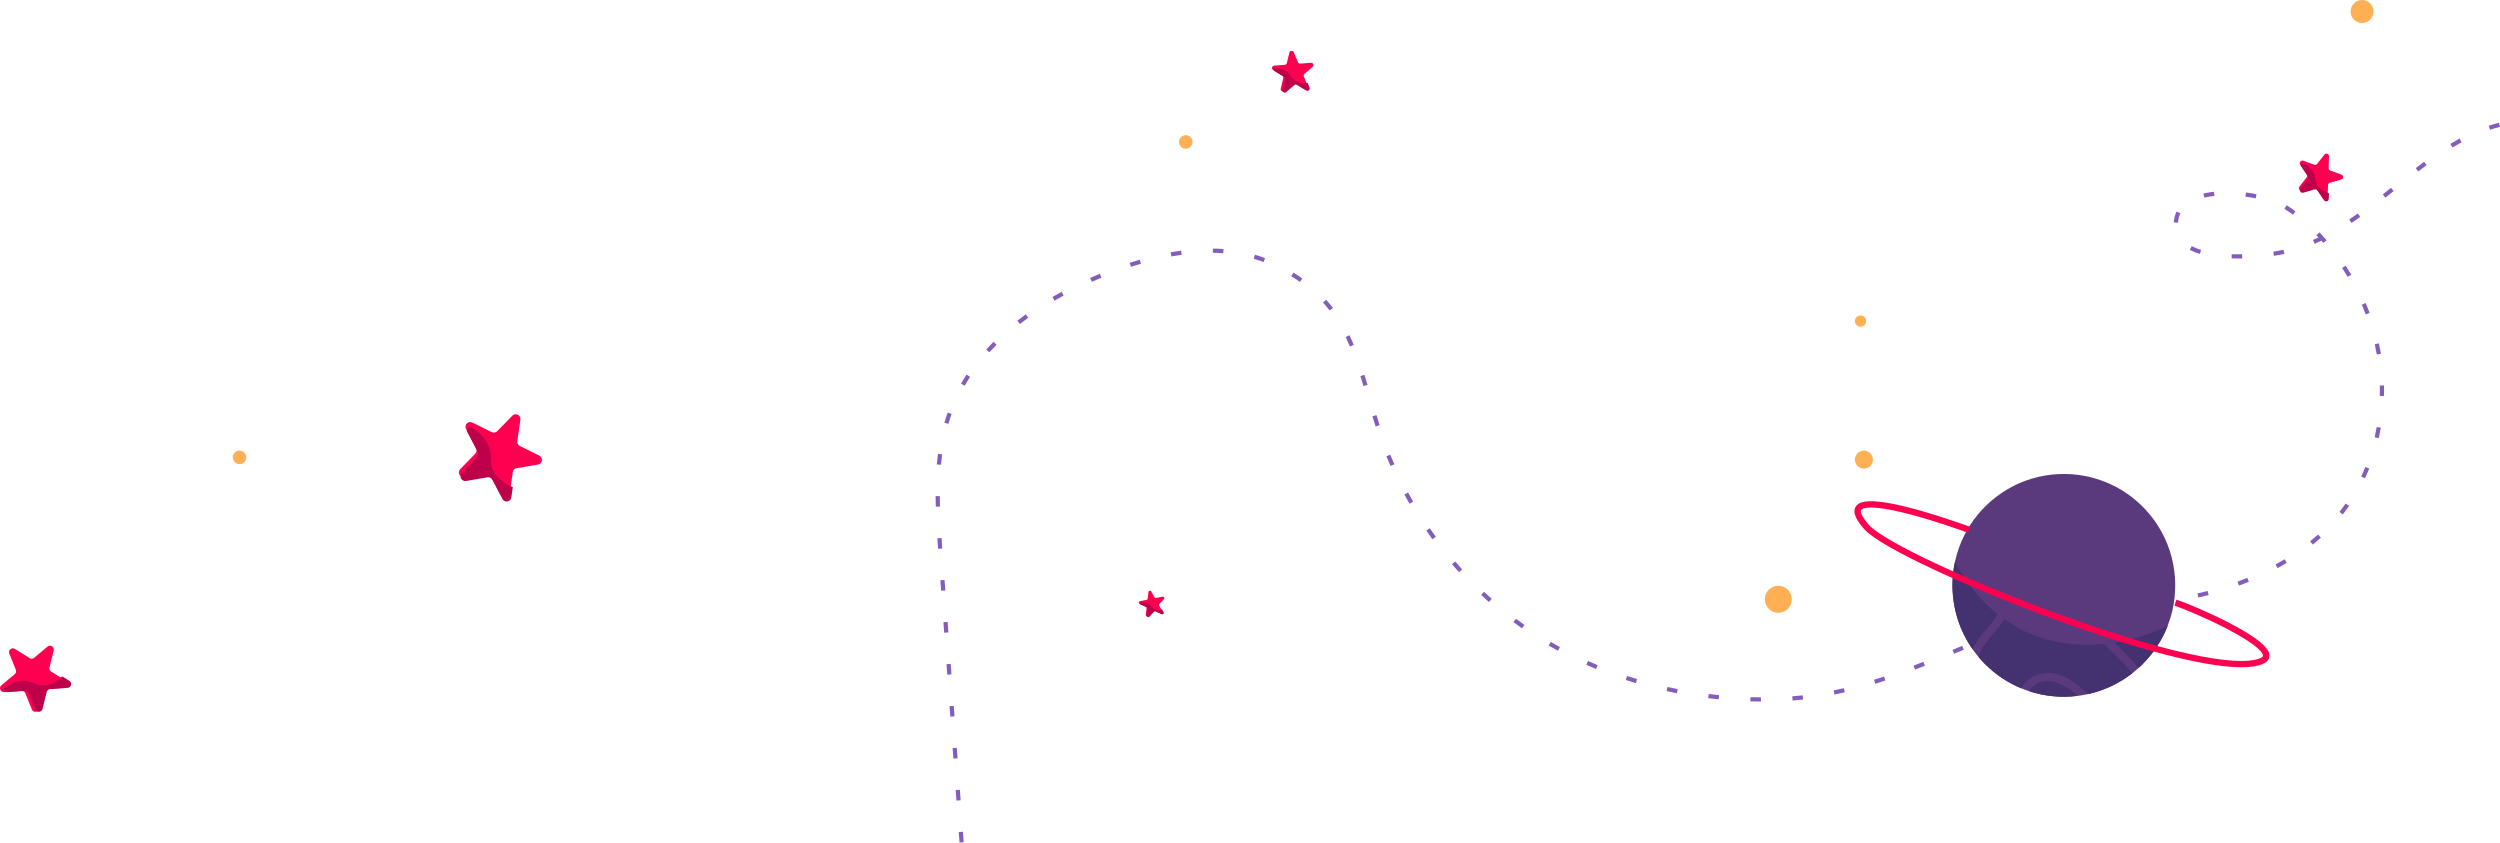 <?xml version="1.0" standalone="no"?><!-- Generator: Gravit.io --><svg xmlns="http://www.w3.org/2000/svg" xmlns:xlink="http://www.w3.org/1999/xlink" style="isolation:isolate" viewBox="0 0 554.809 186.981" width="554.809" height="186.981"><defs><clipPath id="_clipPath_5SnboeOmAPBAHjNjsA9AWr3mXLB1I7oG"><rect width="554.809" height="186.981"/></clipPath></defs><g clip-path="url(#_clipPath_5SnboeOmAPBAHjNjsA9AWr3mXLB1I7oG)"><g><g><path d=" M 14.243 152.657 L 10.385 152.927 C 10.017 152.953 9.708 153.212 9.619 153.57 L 8.684 157.323 C 8.484 158.123 7.378 158.2 7.069 157.436 L 5.619 153.85 C 5.482 153.508 5.139 153.294 4.772 153.32 L 0.913 153.591 C 0.406 153.626 0.053 153.248 0.005 152.829 C -0.023 152.568 0.066 152.293 0.307 152.09 L 3.269 149.603 C 3.552 149.367 3.649 148.976 3.511 148.633 L 2.062 145.048 C 1.753 144.284 2.603 143.571 3.301 144.007 L 6.582 146.056 C 6.894 146.252 7.296 146.223 7.58 145.987 L 10.541 143.5 C 11.172 142.97 12.114 143.558 11.914 144.358 L 10.979 148.11 C 10.889 148.467 11.042 148.842 11.354 149.037 L 14.635 151.086 C 15.333 151.522 15.064 152.599 14.243 152.657 Z " fill="rgb(255,0,81)"/><path d=" M 8.605 157.969 C 8.285 157.969 7.964 157.795 7.819 157.436 L 6.369 153.85 C 6.24 153.528 5.926 153.318 5.582 153.318 C 5.563 153.318 5.542 153.318 5.522 153.32 L 1.663 153.591 C 1.642 153.592 1.619 153.594 1.597 153.594 C 1.125 153.594 0.801 153.23 0.755 152.829 C 1.363 152.311 3.01 151.11 5.162 151.11 C 5.939 151.11 6.783 151.266 7.668 151.669 C 8.338 151.973 8.983 152.098 9.593 152.098 C 11.389 152.098 12.886 151.004 13.814 150.106 L 15.385 151.086 C 15.66 151.258 15.785 151.53 15.785 151.799 C 15.785 152.214 15.491 152.622 14.993 152.657 L 11.135 152.927 C 10.767 152.953 10.458 153.212 10.369 153.57 L 9.434 157.323 C 9.328 157.747 8.967 157.969 8.605 157.969 Z " fill="rgb(189,0,73)"/></g><g><path d=" M 111.126 109.871 L 108.897 105.628 C 108.684 105.223 108.236 105.001 107.787 105.078 L 103.061 105.887 C 102.054 106.059 101.416 104.843 102.129 104.111 L 105.476 100.679 C 105.795 100.354 105.868 99.858 105.655 99.455 L 103.426 95.209 C 103.133 94.652 103.387 94.063 103.837 93.8 C 104.12 93.639 104.476 93.602 104.827 93.775 L 109.124 95.897 C 109.534 96.101 110.025 96.016 110.346 95.688 L 113.691 92.258 C 114.405 91.527 115.638 92.136 115.491 93.146 L 114.8 97.889 C 114.732 98.341 114.966 98.783 115.375 98.987 L 119.673 101.109 C 120.588 101.561 120.39 102.922 119.383 103.094 L 114.66 103.902 C 114.209 103.978 113.86 104.338 113.794 104.789 L 113.104 109.533 C 112.957 110.543 111.601 110.774 111.126 109.871 Z " fill="rgb(255,0,81)"/><path d=" M 102.29 106.119 C 102.13 105.756 102.168 105.306 102.503 104.962 L 105.85 101.53 C 106.151 101.224 106.232 100.763 106.061 100.372 C 106.051 100.351 106.041 100.327 106.029 100.306 L 103.799 96.06 C 103.787 96.038 103.774 96.013 103.763 95.987 C 103.528 95.452 103.78 94.904 104.211 94.651 C 105.102 95.083 107.285 96.354 108.357 98.796 C 108.745 99.678 108.988 100.713 108.972 101.918 C 108.96 102.829 109.139 103.624 109.443 104.316 C 110.338 106.355 112.326 107.508 113.807 108.113 L 113.477 110.384 C 113.419 110.782 113.173 111.06 112.868 111.194 C 112.396 111.401 111.788 111.269 111.5 110.722 L 109.271 106.479 C 109.058 106.074 108.61 105.852 108.16 105.93 L 103.435 106.738 C 102.902 106.829 102.47 106.53 102.29 106.119 Z " fill="rgb(189,0,73)"/></g><g><path d=" M 515.503 43.997 L 514.043 41.833 C 513.904 41.627 513.648 41.534 513.409 41.602 L 510.9 42.322 C 510.366 42.476 509.947 41.855 510.29 41.417 L 511.896 39.36 C 512.05 39.164 512.059 38.892 511.92 38.686 L 510.46 36.522 C 510.268 36.237 510.37 35.904 510.598 35.734 C 510.742 35.63 510.932 35.589 511.132 35.662 L 513.585 36.554 C 513.819 36.639 514.08 36.564 514.233 36.367 L 515.839 34.311 C 516.182 33.873 516.885 34.129 516.866 34.684 L 516.775 37.293 C 516.766 37.541 516.919 37.767 517.153 37.852 L 519.605 38.744 C 520.127 38.934 520.102 39.683 519.567 39.836 L 517.059 40.555 C 516.82 40.623 516.652 40.839 516.644 41.087 L 516.553 43.695 C 516.534 44.251 515.814 44.457 515.503 43.997 Z " fill="rgb(255,0,81)"/><path d=" M 510.497 42.494 C 510.389 42.307 510.382 42.061 510.543 41.855 L 512.149 39.798 C 512.294 39.614 512.31 39.36 512.194 39.159 C 512.188 39.147 512.181 39.135 512.173 39.124 L 510.713 36.96 C 510.705 36.948 510.696 36.936 510.689 36.923 C 510.53 36.647 510.633 36.335 510.851 36.173 C 511.36 36.353 512.617 36.91 513.343 38.168 C 513.605 38.622 513.799 39.168 513.862 39.821 C 513.91 40.315 514.055 40.734 514.26 41.091 C 514.866 42.141 516.011 42.646 516.849 42.885 L 516.806 44.134 C 516.798 44.353 516.682 44.518 516.525 44.608 C 516.282 44.749 515.944 44.714 515.756 44.435 L 514.296 42.272 C 514.157 42.065 513.901 41.972 513.662 42.041 L 511.153 42.761 C 510.87 42.841 510.619 42.706 510.497 42.494 Z " fill="rgb(189,0,73)"/></g><g><path d=" M 289.502 19.814 L 287.482 18.574 C 287.289 18.456 287.043 18.475 286.872 18.622 L 285.069 20.159 C 284.684 20.487 284.106 20.132 284.224 19.641 L 284.778 17.337 C 284.832 17.118 284.737 16.889 284.545 16.771 L 282.525 15.531 C 282.26 15.368 282.219 15.054 282.344 14.828 C 282.423 14.689 282.565 14.583 282.758 14.568 L 285.119 14.383 C 285.345 14.366 285.532 14.206 285.585 13.985 L 286.14 11.683 C 286.258 11.192 286.936 11.139 287.129 11.605 L 288.034 13.795 C 288.12 14.004 288.331 14.133 288.556 14.116 L 290.918 13.931 C 291.421 13.892 291.681 14.52 291.297 14.848 L 289.494 16.385 C 289.322 16.531 289.265 16.772 289.351 16.98 L 290.256 19.17 C 290.449 19.636 289.931 20.077 289.502 19.814 Z " fill="rgb(255,0,81)"/><path d=" M 284.799 20.453 C 284.64 20.339 284.542 20.138 284.598 19.908 L 285.152 17.604 C 285.203 17.397 285.121 17.181 284.949 17.059 C 284.939 17.052 284.929 17.044 284.919 17.038 L 282.899 15.798 C 282.888 15.792 282.876 15.784 282.865 15.776 C 282.63 15.608 282.598 15.312 282.717 15.095 C 283.205 15.054 284.454 15.042 285.526 15.808 C 285.914 16.085 286.278 16.463 286.576 16.979 C 286.802 17.369 287.079 17.662 287.383 17.879 C 288.278 18.519 289.414 18.507 290.196 18.389 L 290.63 19.437 C 290.706 19.621 290.672 19.801 290.576 19.935 C 290.428 20.142 290.136 20.24 289.875 20.081 L 287.856 18.842 C 287.663 18.723 287.417 18.742 287.246 18.889 L 285.443 20.427 C 285.239 20.6 284.98 20.582 284.799 20.453 Z " fill="rgb(189,0,73)"/></g><g><path d=" M 257.561 136.17 L 256.216 135.549 C 256.088 135.49 255.936 135.52 255.841 135.624 L 254.835 136.711 C 254.621 136.943 254.236 136.765 254.273 136.451 L 254.447 134.98 C 254.464 134.841 254.388 134.706 254.261 134.647 L 252.915 134.026 C 252.739 133.944 252.69 133.752 252.751 133.603 C 252.79 133.511 252.87 133.435 252.989 133.411 L 254.441 133.122 C 254.58 133.095 254.684 132.982 254.701 132.841 L 254.876 131.371 C 254.913 131.058 255.329 130.975 255.483 131.25 L 256.207 132.542 C 256.275 132.666 256.416 132.73 256.554 132.703 L 258.006 132.415 C 258.316 132.353 258.523 132.724 258.309 132.956 L 257.304 134.042 C 257.208 134.145 257.19 134.3 257.259 134.422 L 257.982 135.715 C 258.136 135.99 257.847 136.302 257.561 136.17 Z " fill="rgb(255,0,81)"/><path d=" M 254.69 136.913 C 254.582 136.854 254.507 136.736 254.524 136.589 L 254.699 135.119 C 254.715 134.987 254.648 134.859 254.533 134.795 C 254.526 134.792 254.519 134.788 254.512 134.785 L 253.167 134.164 C 253.16 134.161 253.152 134.157 253.144 134.153 C 252.986 134.066 252.945 133.884 253.003 133.741 C 253.303 133.68 254.076 133.58 254.799 133.977 C 255.059 134.12 255.314 134.328 255.537 134.626 C 255.705 134.852 255.899 135.013 256.103 135.125 C 256.706 135.456 257.41 135.365 257.887 135.234 L 258.233 135.853 C 258.294 135.961 258.286 136.076 258.236 136.166 C 258.16 136.305 257.986 136.388 257.813 136.308 L 256.468 135.688 C 256.34 135.628 256.188 135.658 256.093 135.762 L 255.087 136.849 C 254.973 136.972 254.811 136.98 254.69 136.913 Z " fill="rgb(189,0,73)"/></g></g><g><path d=" M 54.647 101.5 C 54.647 100.672 53.975 100 53.147 100 C 52.319 100 51.647 100.672 51.647 101.5 C 51.647 102.328 52.319 103 53.147 103 C 53.975 103 54.647 102.328 54.647 101.5 Z " fill="rgb(255,176,85)"/><path d=" M 415.647 102.001 C 415.647 100.896 414.752 100 413.647 100 C 412.543 100 411.647 100.896 411.647 102.001 C 411.647 103.104 412.543 104 413.647 104 C 414.752 104 415.647 103.104 415.647 102.001 Z " fill="rgb(255,176,85)"/><path d=" M 397.647 133.001 C 397.647 131.343 396.304 130 394.646 130 C 392.991 130 391.647 131.343 391.647 133.001 C 391.647 134.657 392.991 136 394.646 136 C 396.304 136 397.647 134.657 397.647 133.001 Z " fill="rgb(255,176,85)"/><path d=" M 414.147 71.25 C 414.147 70.56 413.587 70 412.897 70 C 412.207 70 411.647 70.56 411.647 71.25 C 411.647 71.94 412.207 72.5 412.897 72.5 C 413.587 72.5 414.147 71.94 414.147 71.25 Z " fill="rgb(255,176,85)"/><path d=" M 526.751 2.553 C 526.751 1.143 525.608 0 524.198 0 C 522.79 0 521.647 1.143 521.647 2.553 C 521.647 3.961 522.79 5.104 524.198 5.104 C 525.608 5.104 526.751 3.961 526.751 2.553 Z " fill="rgb(255,176,85)"/><path d=" M 264.647 31.5 C 264.647 30.672 263.975 30 263.147 30 C 262.319 30 261.647 30.672 261.647 31.5 C 261.647 32.328 262.319 33 263.147 33 C 263.975 33 264.647 32.328 264.647 31.5 Z " fill="rgb(255,176,85)"/></g><g><path d=" M 552.604 28.794 L 552.31 27.906 C 553.062 27.658 553.826 27.437 554.58 27.247 L 554.809 28.154 C 554.076 28.336 553.333 28.553 552.604 28.794 Z  M 544.277 32.722 L 543.792 31.924 C 544.478 31.508 545.165 31.113 545.835 30.746 L 546.284 31.569 C 545.625 31.926 544.95 32.316 544.277 32.722 Z  M 536.672 38.05 L 536.1 37.31 C 536.756 36.803 537.366 36.338 537.969 35.89 L 538.527 36.639 C 537.929 37.083 537.324 37.546 536.672 38.05 Z  M 489.189 43.854 L 488.979 42.944 C 489.708 42.775 490.502 42.647 491.338 42.56 L 491.434 43.488 C 490.637 43.572 489.88 43.693 489.189 43.854 Z  M 529.375 43.876 L 528.794 43.144 C 529.401 42.659 530.008 42.173 530.613 41.685 L 531.2 42.411 C 530.592 42.902 529.985 43.39 529.375 43.876 Z  M 500.59 44.016 C 499.847 43.869 499.083 43.745 498.315 43.647 L 498.436 42.719 C 499.223 42.822 500.008 42.948 500.77 43.1 L 500.59 44.016 Z  M 508.87 47.641 C 508.242 47.183 507.602 46.751 506.964 46.351 L 507.461 45.56 C 508.116 45.971 508.774 46.417 509.419 46.886 L 508.87 47.641 Z  M 483.34 49.432 L 482.411 49.35 C 482.443 48.991 482.499 48.617 482.584 48.236 C 482.684 47.783 482.833 47.346 483.027 46.94 L 483.871 47.344 C 483.707 47.685 483.581 48.054 483.497 48.437 C 483.422 48.778 483.368 49.112 483.34 49.432 Z  M 521.871 49.484 L 521.347 48.71 C 521.962 48.295 522.602 47.849 523.249 47.384 L 523.793 48.143 C 523.139 48.612 522.492 49.063 521.871 49.484 Z  M 513.679 54.104 L 513.303 53.249 C 513.703 53.071 514.109 52.884 514.518 52.688 L 514.06 52.205 L 514.735 51.56 C 515.27 52.118 515.805 52.705 516.323 53.303 L 515.616 53.915 L 515.172 53.41 C 514.672 53.653 514.172 53.886 513.679 54.104 Z  M 271.461 56.201 C 270.709 56.145 269.933 56.11 269.156 56.098 L 269.17 55.164 C 269.966 55.176 270.76 55.211 271.531 55.269 L 271.461 56.201 Z  M 488.203 56.355 C 487.37 56.103 486.613 55.799 485.956 55.451 L 486.393 54.625 C 486.996 54.945 487.696 55.225 488.474 55.461 L 488.203 56.355 Z  M 504.638 56.769 L 504.497 55.846 C 504.932 55.781 505.334 55.713 505.693 55.645 C 506.046 55.578 506.406 55.503 506.758 55.426 L 506.964 56.337 C 506.6 56.418 506.231 56.493 505.866 56.563 C 505.497 56.633 505.084 56.703 504.638 56.769 Z  M 259.96 56.911 L 259.792 55.991 C 260.576 55.849 261.359 55.725 262.118 55.62 L 262.244 56.545 C 261.499 56.647 260.728 56.771 259.96 56.911 Z  M 496.554 57.371 C 496.114 57.371 495.675 57.364 495.243 57.35 L 495.271 56.418 C 495.701 56.43 496.152 56.43 496.577 56.437 C 496.916 56.437 497.25 56.432 497.581 56.425 L 497.602 57.36 C 497.254 57.367 496.906 57.376 496.554 57.371 Z  M 280.416 58.161 C 279.711 57.89 278.977 57.642 278.242 57.423 L 278.505 56.528 C 279.267 56.752 280.021 57.009 280.75 57.29 L 280.416 58.161 Z  M 250.981 59.212 L 250.692 58.324 C 251.441 58.079 252.198 57.846 252.936 57.631 L 253.198 58.525 C 252.469 58.74 251.724 58.971 250.981 59.212 Z  M 520.995 61.433 C 520.602 60.77 520.194 60.107 519.776 59.464 L 520.56 58.955 C 520.983 59.609 521.401 60.282 521.798 60.957 L 520.995 61.433 Z  M 242.306 62.531 L 241.93 61.674 C 242.633 61.366 243.362 61.057 244.091 60.758 L 244.446 61.622 C 243.722 61.919 243.002 62.225 242.306 62.531 Z  M 288.479 62.566 C 287.869 62.129 287.225 61.702 286.564 61.288 L 287.059 60.497 C 287.736 60.919 288.395 61.359 289.021 61.807 L 288.479 62.566 Z  M 234.026 66.721 L 233.557 65.913 C 234.22 65.528 234.909 65.14 235.605 64.764 L 236.051 65.584 C 235.362 65.958 234.682 66.338 234.026 66.721 Z  M 295.073 68.908 C 294.61 68.3 294.12 67.707 293.613 67.139 L 294.309 66.518 C 294.832 67.102 295.339 67.714 295.816 68.34 L 295.073 68.908 Z  M 525.008 69.765 C 524.737 69.052 524.445 68.331 524.139 67.621 L 524.996 67.249 C 525.307 67.973 525.606 68.707 525.881 69.433 L 525.008 69.765 Z  M 226.348 71.904 L 225.772 71.171 C 226.379 70.692 227.009 70.216 227.647 69.753 L 228.196 70.51 C 227.568 70.965 226.946 71.435 226.348 71.904 Z  M 299.581 76.903 C 299.277 76.172 298.96 75.464 298.64 74.798 L 299.483 74.394 C 299.81 75.074 300.132 75.798 300.443 76.543 L 299.581 76.903 Z  M 219.561 78.188 L 218.869 77.559 C 219.395 76.982 219.939 76.41 220.493 75.852 L 221.156 76.51 C 220.612 77.059 220.075 77.622 219.561 78.188 Z  M 527.465 78.666 C 527.336 77.91 527.184 77.146 527.016 76.401 L 527.93 76.195 C 528.1 76.957 528.254 77.734 528.387 78.507 L 527.465 78.666 Z  M 214.083 85.599 L 213.273 85.132 C 213.663 84.457 214.081 83.782 214.513 83.123 L 215.293 83.637 C 214.871 84.279 214.464 84.94 214.083 85.599 Z  M 302.585 85.685 C 302.36 84.933 302.136 84.193 301.907 83.457 L 302.799 83.179 C 303.031 83.917 303.255 84.665 303.479 85.417 L 302.585 85.685 Z  M 529.067 87.897 L 528.133 87.874 C 528.142 87.474 528.149 87.077 528.149 86.678 C 528.149 86.307 528.144 85.935 528.135 85.564 L 529.069 85.54 C 529.079 85.921 529.083 86.3 529.083 86.68 C 529.083 87.087 529.076 87.491 529.067 87.897 Z  M 210.482 94.066 L 209.585 93.804 C 209.807 93.047 210.05 92.291 210.311 91.557 L 211.19 91.87 C 210.935 92.587 210.697 93.325 210.482 94.066 Z  M 305.278 94.636 C 305.051 93.93 304.82 93.199 304.575 92.4 L 305.469 92.127 C 305.712 92.921 305.941 93.645 306.168 94.346 L 305.278 94.636 Z  M 527.902 97.24 L 526.993 97.032 C 527.161 96.287 527.315 95.526 527.448 94.767 L 528.369 94.93 C 528.233 95.703 528.077 96.481 527.902 97.24 Z  M 208.828 103.145 L 207.899 103.063 C 207.969 102.271 208.055 101.484 208.155 100.723 L 209.083 100.844 C 208.985 101.592 208.898 102.367 208.828 103.145 Z  M 308.583 103.411 C 308.27 102.694 307.962 101.968 307.67 101.248 L 308.536 100.898 C 308.826 101.608 309.129 102.327 309.438 103.035 L 308.583 103.411 Z  M 524.856 106.153 L 524.008 105.756 C 524.333 105.062 524.643 104.35 524.928 103.64 L 525.795 103.988 C 525.503 104.714 525.187 105.443 524.856 106.153 Z  M 312.801 111.792 C 312.418 111.119 312.035 110.43 311.664 109.739 L 312.488 109.297 C 312.855 109.979 313.233 110.664 313.614 111.327 L 312.801 111.792 Z  M 207.672 112.448 C 207.649 111.638 207.635 110.848 207.632 110.103 L 208.566 110.098 C 208.569 110.836 208.583 111.619 208.604 112.422 L 207.672 112.448 Z  M 519.906 114.172 L 519.175 113.593 L 519.514 113.158 C 519.869 112.698 520.217 112.222 520.553 111.745 L 521.319 112.28 C 520.976 112.77 520.616 113.256 520.254 113.728 L 519.906 114.172 Z  M 317.886 119.677 C 317.433 119.049 316.977 118.402 316.538 117.757 L 317.309 117.229 C 317.746 117.869 318.194 118.509 318.643 119.131 L 317.886 119.677 Z  M 513.268 120.854 L 512.677 120.13 C 513.277 119.642 513.868 119.135 514.431 118.628 L 515.057 119.322 C 514.483 119.841 513.88 120.357 513.268 120.854 Z  M 208.181 121.791 C 208.125 121.011 208.071 120.233 208.02 119.46 L 208.954 119.397 C 209.003 120.17 209.059 120.946 209.113 121.723 L 208.181 121.791 Z  M 505.446 126.084 L 504.997 125.267 C 505.677 124.893 506.352 124.503 507.001 124.11 L 507.485 124.912 C 506.824 125.311 506.137 125.706 505.446 126.084 Z  M 323.779 126.979 C 323.258 126.399 322.74 125.806 322.233 125.213 L 322.945 124.608 C 323.445 125.194 323.959 125.78 324.475 126.353 L 323.779 126.979 Z  M 496.881 129.959 L 496.558 129.083 C 497.287 128.815 498.013 128.532 498.721 128.245 L 499.074 129.109 C 498.357 129.403 497.619 129.688 496.881 129.959 Z  M 208.861 131.104 L 208.69 128.777 L 209.622 128.707 L 209.793 131.036 L 208.861 131.104 Z  M 487.872 132.608 L 487.668 131.695 C 488.432 131.526 489.191 131.344 489.922 131.155 L 490.156 132.059 C 489.413 132.25 488.645 132.435 487.872 132.608 Z  M 330.427 133.603 C 329.847 133.084 329.266 132.549 328.698 132.015 L 329.338 131.335 C 329.899 131.865 330.476 132.393 331.05 132.904 L 330.427 133.603 Z  M 478.627 134.166 L 478.508 133.241 C 479.323 133.136 480.077 133.033 480.813 132.928 L 480.946 133.85 C 480.206 133.958 479.447 134.061 478.627 134.166 Z  M 469.34 135.212 L 469.237 134.283 C 470.01 134.198 470.786 134.114 471.559 134.033 L 471.659 134.96 C 470.886 135.044 470.113 135.126 469.34 135.212 Z  M 460.111 136.434 L 459.955 135.514 C 460.695 135.387 461.473 135.266 462.272 135.149 L 462.407 136.074 C 461.616 136.191 460.843 136.31 460.111 136.434 Z  M 451.079 138.517 L 450.806 137.625 C 451.539 137.398 452.301 137.181 453.067 136.978 L 453.307 137.882 C 452.553 138.08 451.803 138.295 451.079 138.517 Z  M 337.768 139.449 C 337.132 138.998 336.495 138.534 335.871 138.064 L 336.432 137.319 C 337.048 137.782 337.679 138.242 338.307 138.685 L 337.768 139.449 Z  M 209.54 140.416 L 209.37 138.09 L 210.302 138.02 L 210.472 140.348 L 209.54 140.416 Z  M 442.304 141.603 L 441.967 140.732 C 442.694 140.454 443.423 140.178 444.158 139.907 L 444.481 140.783 C 443.75 141.054 443.025 141.327 442.304 141.603 Z  M 345.73 144.417 C 345.046 144.041 344.359 143.654 343.689 143.261 L 344.158 142.455 C 344.822 142.843 345.501 143.226 346.179 143.597 L 345.73 144.417 Z  M 433.655 145.078 L 433.299 144.216 C 434.017 143.92 434.734 143.623 435.455 143.329 L 435.81 144.193 C 435.089 144.487 434.372 144.784 433.655 145.078 Z  M 354.195 148.468 C 353.48 148.171 352.754 147.86 352.039 147.54 L 352.42 146.688 C 353.128 147.003 353.845 147.311 354.552 147.606 L 354.195 148.468 Z  M 424.998 148.594 L 424.66 147.722 C 425.381 147.442 426.103 147.155 426.825 146.865 L 427.173 147.734 C 426.449 148.024 425.725 148.311 424.998 148.594 Z  M 210.22 149.729 L 210.05 147.402 L 210.982 147.335 L 211.152 149.661 L 210.22 149.729 Z  M 363.036 151.607 C 362.286 151.383 361.532 151.149 360.796 150.908 L 361.085 150.018 C 361.814 150.257 362.559 150.49 363.302 150.712 L 363.036 151.607 Z  M 416.181 151.747 L 415.898 150.857 C 416.625 150.626 417.37 150.383 418.108 150.131 L 418.409 151.013 C 417.664 151.268 416.914 151.516 416.181 151.747 Z  M 372.143 153.847 C 371.386 153.7 370.613 153.538 369.847 153.37 L 370.048 152.457 C 370.807 152.625 371.571 152.784 372.323 152.929 L 372.143 153.847 Z  M 407.114 154.139 L 406.924 153.225 C 407.672 153.071 408.436 152.901 409.188 152.723 L 409.405 153.632 C 408.641 153.814 407.87 153.985 407.114 154.139 Z  M 381.423 155.201 C 380.652 155.127 379.867 155.04 379.092 154.945 L 379.204 154.017 C 379.972 154.111 380.75 154.197 381.514 154.272 L 381.423 155.201 Z  M 397.822 155.463 L 397.75 154.531 C 398.513 154.473 399.289 154.398 400.057 154.314 L 400.16 155.243 C 399.382 155.328 398.595 155.402 397.822 155.463 Z  M 390.787 155.69 C 390.007 155.685 389.217 155.671 388.442 155.648 L 388.47 154.716 C 389.238 154.737 390.018 154.751 390.794 154.755 L 390.787 155.69 Z  M 210.9 159.041 L 210.729 156.715 L 211.661 156.647 L 211.832 158.974 L 210.9 159.041 Z  M 211.577 168.354 L 211.409 166.028 L 212.341 165.958 L 212.509 168.286 L 211.577 168.354 Z  M 212.257 177.669 L 212.089 175.34 L 213.021 175.272 L 213.189 177.601 L 212.257 177.669 Z  M 212.937 186.981 L 212.769 184.653 L 213.698 184.585 L 213.869 186.914 L 212.937 186.981 Z " fill="rgb(132,92,188)"/><path d=" M 475.413 147.468 C 475.151 147.725 474.89 147.972 474.621 148.215 C 474.168 148.631 473.701 149.023 473.222 149.397 C 470.253 151.719 466.88 153.265 463.372 154.041 C 462.62 154.206 461.863 154.337 461.102 154.431 C 457.495 154.881 453.812 154.54 450.329 153.403 C 449.731 153.209 449.143 152.992 448.559 152.751 C 445.607 151.53 442.841 149.712 440.452 147.3 C 439.989 146.83 439.548 146.349 439.129 145.854 C 438.667 145.31 438.233 144.747 437.824 144.172 L 437.761 144.081 C 433.729 138.34 432.431 131.272 433.853 124.673 C 434.325 122.482 435.098 120.343 436.17 118.322 C 436.457 117.781 436.766 117.248 437.097 116.722 C 437.679 115.802 438.328 114.91 439.043 114.055 C 439.536 113.464 440.064 112.892 440.62 112.341 C 446.646 106.373 454.968 104.14 462.711 105.63 C 463.335 105.752 463.954 105.894 464.568 106.065 C 467.974 106.994 471.218 108.669 474.044 111.084 C 474.53 111.497 475.002 111.932 475.46 112.39 L 475.581 112.509 L 476.153 113.107 C 481.89 119.294 483.875 127.696 482.119 135.415 C 481.979 136.027 481.815 136.637 481.628 137.237 C 481.458 137.793 481.266 138.342 481.054 138.886 C 480.168 141.161 478.933 143.334 477.349 145.314 C 476.751 146.059 476.107 146.779 475.413 147.468 Z " fill="rgb(91,57,125)"/><path d=" M 458.016 154.625 C 455.419 154.625 452.822 154.216 450.329 153.403 C 450.589 152.947 450.934 152.539 451.343 152.202 C 452.259 151.446 453.272 151.14 454.307 151.14 C 456.643 151.14 459.088 152.693 460.777 154.146 L 461.102 154.431 C 460.079 154.559 459.046 154.625 458.016 154.625 Z  M 463.372 154.041 C 463.094 153.753 462.807 153.478 462.517 153.214 C 460.695 151.548 458.418 149.937 455.949 149.451 C 455.494 149.362 455.031 149.318 454.571 149.318 C 452.086 149.318 449.657 150.593 448.559 152.751 L 448.559 152.751 C 445.607 151.53 442.841 149.712 440.452 147.3 C 439.989 146.83 439.548 146.349 439.129 145.854 C 439.321 145.116 439.606 144.394 440.01 143.712 C 441.355 141.425 443.488 139.725 444.817 137.422 C 449.306 140.589 455.255 143.049 462.921 143.086 C 462.989 143.086 463.054 143.086 463.12 143.086 C 464.407 143.086 465.659 143.025 466.88 142.911 C 469.039 144.997 471.279 147.087 473.222 149.397 C 471.785 150.521 470.256 151.462 468.658 152.223 C 468.658 152.223 468.656 152.226 468.653 152.226 C 468.63 152.237 468.609 152.247 468.588 152.256 C 468.583 152.258 468.578 152.261 468.574 152.263 C 468.557 152.272 468.539 152.279 468.522 152.289 C 468.471 152.312 468.42 152.335 468.371 152.359 C 468.368 152.359 468.366 152.361 468.366 152.361 C 466.754 153.104 465.077 153.662 463.372 154.041 Z  M 474.621 148.215 C 473.019 146.323 471.232 144.572 469.489 142.866 C 469.405 142.785 469.319 142.703 469.235 142.619 C 473.666 141.937 477.615 140.566 481.054 138.886 C 481.012 138.994 480.97 139.099 480.928 139.206 C 480.052 141.365 478.858 143.425 477.349 145.314 C 476.751 146.059 476.107 146.779 475.413 147.468 C 475.151 147.725 474.89 147.972 474.621 148.215 L 474.621 148.215 Z  M 437.761 144.081 C 434.981 140.122 433.5 135.53 433.316 130.896 C 433.316 130.896 433.316 130.896 433.316 130.893 C 433.314 130.87 433.314 130.844 433.314 130.821 C 433.314 130.819 433.314 130.816 433.314 130.814 C 433.311 130.791 433.311 130.767 433.309 130.744 C 433.309 130.739 433.309 130.737 433.309 130.732 C 433.309 130.711 433.309 130.69 433.307 130.669 C 433.307 130.662 433.307 130.655 433.307 130.651 C 433.307 130.632 433.307 130.613 433.304 130.592 C 433.304 130.585 433.304 130.576 433.304 130.569 C 433.304 130.552 433.304 130.534 433.304 130.517 C 433.304 130.508 433.302 130.496 433.302 130.487 C 433.302 130.473 433.302 130.457 433.302 130.443 C 433.302 130.431 433.302 130.417 433.302 130.405 C 433.299 130.394 433.299 130.38 433.299 130.368 C 433.299 130.354 433.299 130.338 433.299 130.323 C 433.299 130.314 433.299 130.302 433.299 130.293 C 433.299 130.277 433.299 130.26 433.297 130.244 C 433.297 130.235 433.297 130.225 433.297 130.216 C 433.297 130.197 433.297 130.181 433.297 130.162 C 433.297 130.155 433.297 130.148 433.297 130.141 C 433.297 130.123 433.297 130.102 433.297 130.081 C 433.297 130.076 433.297 130.071 433.297 130.067 C 433.297 130.043 433.297 130.022 433.295 130.001 C 433.295 129.996 433.295 129.994 433.295 129.992 C 433.295 129.966 433.295 129.943 433.295 129.919 C 433.295 129.919 433.295 129.917 433.295 129.917 C 433.295 128.158 433.482 126.399 433.853 124.673 L 433.853 124.673 C 435.021 126.981 437.994 132.059 443.32 136.298 C 443.296 136.34 443.275 136.38 443.252 136.422 C 441.895 138.83 439.636 140.573 438.284 142.986 C 438.083 143.343 437.91 143.71 437.761 144.081 Z " fill="rgb(67,49,112)"/><path d=" M 497.401 148.077 C 494.008 148.077 489.392 147.393 483.604 146.029 C 475.826 144.195 466.14 141.182 455.589 137.314 C 437.948 130.844 417.477 121.653 413.756 117.47 C 412.453 116.003 410.837 113.88 411.867 112.373 C 412.619 111.276 414.875 110.166 425.76 113.205 C 431.552 114.821 437.128 116.884 437.184 116.905 L 436.696 118.217 C 436.64 118.199 431.113 116.153 425.377 114.553 C 414.744 111.586 413.222 112.876 413.025 113.165 C 412.768 113.541 413.1 114.625 414.803 116.538 C 417.951 120.079 436.464 128.808 456.071 135.997 C 479.255 144.501 496.269 148.267 501.582 146.073 C 501.884 145.947 502.243 145.744 502.236 145.492 C 502.225 145.193 501.79 143.492 494.169 139.526 C 489.626 137.165 484.644 135.102 482.556 134.395 L 483.006 133.068 C 485.134 133.79 490.207 135.887 494.813 138.284 C 503.551 142.829 503.615 144.8 503.636 145.447 C 503.654 146.029 503.407 146.835 502.117 147.367 C 500.973 147.842 499.399 148.077 497.401 148.077 Z " fill="rgb(255,0,81)"/></g></g></svg>
